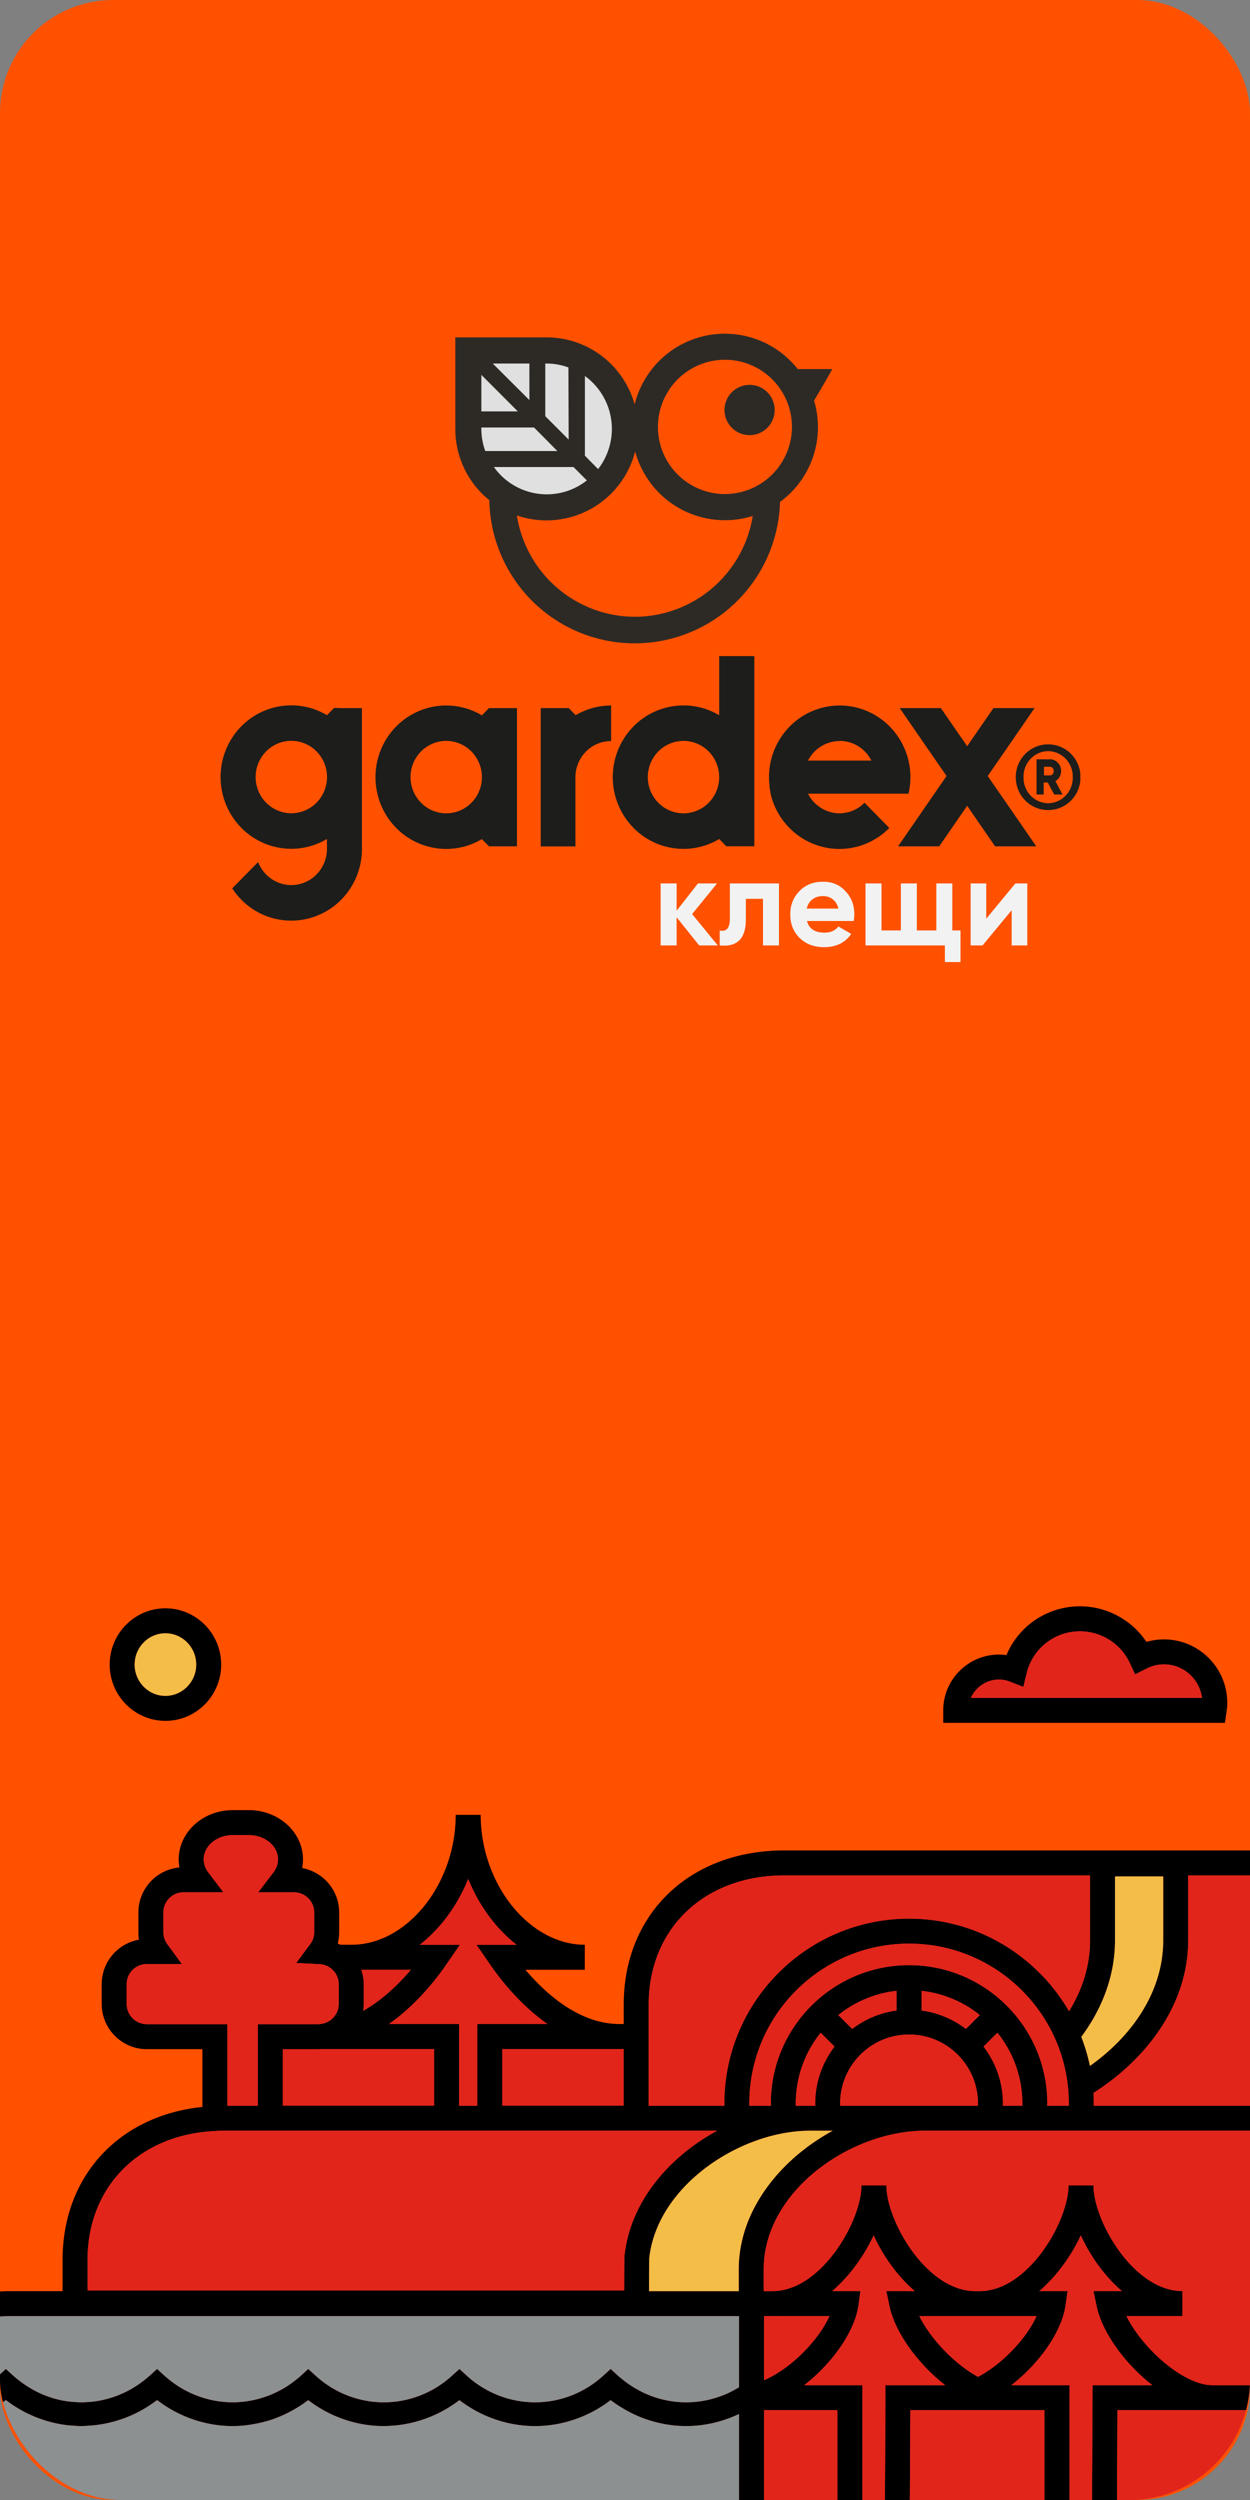 <?xml version="1.0" encoding="utf-8"?><svg width="221" height="442" fill="none" xmlns="http://www.w3.org/2000/svg" viewBox="0 0 221 442"><rect x="0" y="0" width="221" height="442" fill="#808080" stroke="none"/><rect width="221" height="442" rx="20" fill="#FF5100"/><g clip-path="url(#bpclip0_969_11711)"><path d="M147.156 65.25h-6.119a16.43 16.43 0 00-7.341-5.284 16.399 16.399 0 00-16.987 3.683 16.483 16.483 0 00-4.505 7.853 16.213 16.213 0 00-5.808-8.564 16.151 16.151 0 00-9.796-3.293H80.5v16.18a16.179 16.179 0 001.575 6.99 16.142 16.142 0 004.438 5.62 25.789 25.789 0 007.633 17.87 25.677 25.677 0 0017.919 7.438 25.679 25.679 0 0018.005-7.228 25.782 25.782 0 007.84-17.778 16.343 16.343 0 005.852-7.998 16.381 16.381 0 00.162-9.915l1.503-2.531 1.729-3.044z" fill="#2D2A26"/><path d="M100.54 77.723l-4.134-4.143v-9.31h.196c1.328.005 2.645.239 3.893.693l.045 12.76zm-15.438-11.45v6.464h6.449l-6.45-6.463zm8.493-2.003h-6.479l6.48 6.463V64.27zm.827 11.314h-9.32v.241c.005 1.336.24 2.66.691 3.917h12.748l-4.12-4.158zm-7.096 6.99a11.457 11.457 0 0012.31 4.432c1.5-.402 2.901-1.105 4.121-2.066l-2.36-2.366h-14.07zm16.086-16.12v14.117l2.33 2.365a11.566 11.566 0 002.318-8.744 11.562 11.562 0 00-4.679-7.738h.031z" fill="#E0E0E0"/><path d="M128.17 87.35c-2.343 0-4.633-.696-6.581-2a11.87 11.87 0 01-4.363-5.328 11.893 11.893 0 012.568-12.938 11.822 11.822 0 0112.909-2.573 11.853 11.853 0 015.317 4.372 11.895 11.895 0 011.996 6.596 11.898 11.898 0 01-3.474 8.39 11.848 11.848 0 01-8.372 3.481zm-15.92 21.694a21.12 21.12 0 01-13.73-5.099 21.205 21.205 0 01-7.135-12.813 16.143 16.143 0 0012.925-1.072 16.215 16.215 0 007.985-10.242 16.509 16.509 0 002.956 5.882 16.424 16.424 0 0017.835 5.522 21.198 21.198 0 01-7.147 12.752 21.106 21.106 0 01-13.689 5.07z" fill="#FF5100"/><path d="M133.7 68.202a4.428 4.428 0 00-4.678 1.566 4.45 4.45 0 001.536 6.702 4.425 4.425 0 004.891-.637 4.447 4.447 0 00-1.749-7.631z" fill="#2D2A26"/><path d="M101.736 126.473a12.28 12.28 0 016.31-1.741v6.286a6.265 6.265 0 00-4.462 1.875 6.45 6.45 0 00-1.848 4.526v12.227h-6.133V125.193h4.947l1.262 1.28h-.076zm72.895 10.729l8.582 12.431h-7.282l-4.934-7.169-4.948 7.169h-7.269l8.569-12.431-8.279-12.009h7.27l4.657 6.734 4.644-6.734h7.269l-8.279 12.009zm-87.345-12.009h-.833l-1.262 1.28a12.292 12.292 0 00-6.31-1.741 12.404 12.404 0 00-8.835 3.712 12.769 12.769 0 00-3.66 8.963c0 3.362 1.316 6.588 3.659 8.967a12.415 12.415 0 008.835 3.72c2.22.002 4.398-.6 6.31-1.741l1.263 1.28H91.4v-24.44h-4.114zm-8.393 18.602a6.263 6.263 0 01-4.462-1.875 6.446 6.446 0 01-1.848-4.526 6.45 6.45 0 011.848-4.527 6.267 6.267 0 014.462-1.875c1.674 0 3.279.675 4.462 1.875a6.479 6.479 0 011.368 6.976 6.4 6.4 0 01-1.368 2.077 6.3 6.3 0 01-2.047 1.388 6.227 6.227 0 01-2.415.487zm48.26-17.335a12.28 12.28 0 00-6.31-1.741 12.418 12.418 0 00-8.839 3.711 12.787 12.787 0 00-3.668 8.964c0 1.666.324 3.316.952 4.855a12.702 12.702 0 002.712 4.116 12.505 12.505 0 004.057 2.751c1.518.637 3.144.965 4.786.965a12.28 12.28 0 006.31-1.741l1.262 1.281h4.948V116h-6.21v10.46zm-6.31 17.335a6.265 6.265 0 01-4.462-1.875 6.448 6.448 0 01-1.848-4.526c0-1.698.665-3.326 1.848-4.527a6.27 6.27 0 014.462-1.875c1.674 0 3.279.675 4.462 1.875a6.48 6.48 0 011.368 6.976 6.399 6.399 0 01-1.368 2.077 6.297 6.297 0 01-2.047 1.388 6.228 6.228 0 01-2.415.487zm27.614 0a6.244 6.244 0 01-3.282-.937 6.375 6.375 0 01-2.322-2.532h17.77a12.781 12.781 0 00-3.327-11.883 12.42 12.42 0 00-8.839-3.711 12.404 12.404 0 00-8.835 3.712 12.77 12.77 0 00-3.66 8.963c-.002.475.027.95.089 1.421a1.883 1.883 0 000 .281c.05.384.113.756.189 1.114v.103a12.708 12.708 0 004.404 7.025 12.395 12.395 0 007.75 2.743 12.284 12.284 0 004.782-.961 12.43 12.43 0 004.052-2.752l-4.379-4.455a6.266 6.266 0 01-4.38 1.869h-.012zm0-12.803a6.249 6.249 0 013.283.943 6.356 6.356 0 012.32 2.54h-11.207a6.366 6.366 0 012.33-2.529 6.245 6.245 0 013.286-.928l-.012-.026zm-88.545-5.825h-.846l-1.262 1.28a12.261 12.261 0 00-6.31-1.741 12.404 12.404 0 00-8.834 3.712 12.769 12.769 0 00-3.66 8.963c0 3.363 1.316 6.588 3.659 8.967a12.42 12.42 0 008.835 3.721c2.22.003 4.399-.598 6.31-1.742v1.754a6.45 6.45 0 01-1.848 4.527 6.263 6.263 0 01-4.462 1.875 6.245 6.245 0 01-3.546-1.121 6.387 6.387 0 01-2.31-2.95l-4.58 4.647a12.538 12.538 0 004.506 4.194 12.327 12.327 0 005.93 1.516 12.401 12.401 0 008.704-3.575 12.762 12.762 0 003.79-8.716v-25.285h-4.101l.025-.026zm-2.095 12.214a6.446 6.446 0 01-1.848 4.526 6.263 6.263 0 01-4.462 1.875 6.263 6.263 0 01-4.462-1.875 6.447 6.447 0 01-1.848-4.526 6.45 6.45 0 011.848-4.527 6.267 6.267 0 014.462-1.875c1.673 0 3.278.675 4.462 1.875a6.45 6.45 0 011.848 4.527z" fill="#1D1D1B"/><path d="M185.32 131.607a5.624 5.624 0 00-2.194.434 5.702 5.702 0 00-1.861 1.256 5.843 5.843 0 00-1.675 4.11 5.862 5.862 0 00.429 2.228 5.786 5.786 0 001.242 1.889 5.681 5.681 0 001.862 1.26 5.621 5.621 0 002.197.435 5.619 5.619 0 002.192-.439 5.706 5.706 0 001.858-1.26 5.792 5.792 0 001.238-1.888 5.866 5.866 0 00.429-2.225 5.869 5.869 0 00-.432-2.222 5.805 5.805 0 00-1.239-1.883 5.694 5.694 0 00-1.857-1.257 5.621 5.621 0 00-2.189-.438zm0 10.409a4.377 4.377 0 01-3.128-1.38 4.508 4.508 0 01-1.226-3.229 4.503 4.503 0 011.226-3.229c.405-.429.89-.772 1.427-1.009a4.358 4.358 0 011.701-.371 4.398 4.398 0 013.119 1.384 4.501 4.501 0 011.222 3.225 4.547 4.547 0 01-.292 1.736 4.49 4.49 0 01-.93 1.488 4.374 4.374 0 01-3.119 1.385zm1.943-4.558c.224-.337.343-.734.341-1.14a2.053 2.053 0 00-.568-1.459 1.838 1.838 0 00-1.388-.615h-2.386v6.222h1.262v-2.112h.72l1.148 2.112h1.464l-1.262-2.368a1.97 1.97 0 00.669-.64zm-1.161-.589a.61.61 0 01-.454.217h-1.073v-1.523h1.073a.597.597 0 01.454.218.77.77 0 01.189.537.784.784 0 01-.189.551z" fill="#1D1D1B"/><path d="M122.368 161.607l4.538 5.547h-3.288l-3.99-4.977v4.977H116.8v-10.962h2.828v4.823l3.77-4.823h3.377l-4.407 5.415zm6.673-5.415h8.682v10.962h-2.828v-8.243h-3.026v3.661c0 3.376-1.542 4.903-4.626 4.582v-2.653c.585.146 1.031.044 1.338-.307.307-.351.46-.942.46-1.776v-6.226zm21.899 6.643h-8.265c.366 1.374 1.396 2.061 3.091 2.061 1.082 0 1.9-.366 2.456-1.096l2.28 1.315c-1.082 1.564-2.675 2.346-4.78 2.346-1.812 0-3.266-.548-4.362-1.644-1.096-1.097-1.644-2.478-1.644-4.144 0-1.637.54-3.011 1.622-4.121 1.067-1.111 2.455-1.667 4.165-1.667 1.623 0 2.945.556 3.968 1.667 1.053 1.11 1.579 2.484 1.579 4.121 0 .307-.037.694-.11 1.162zm-8.309-2.192h5.591c-.161-.716-.49-1.265-.987-1.645-.482-.38-1.059-.57-1.732-.57-.76 0-1.388.198-1.885.592-.497.38-.826.921-.987 1.623zm25.739-4.451v8.309h1.447v5.591h-2.762v-2.938h-14.031v-10.962h2.828v8.309h3.42v-8.309h2.828v8.309h3.442v-8.309h2.828zm6 6.226l5.151-6.226h2.105v10.962h-2.762v-6.226l-5.152 6.226h-2.105v-10.962h2.763v6.226z" fill="#F2F2F2"/></g><g clip-path="url(#bpclip1_969_11711)"><path d="M138.663 327.159c-16.718 0-28.384 11.205-28.384 27.251v3.441h-.756c-7.105 0-13.026-5.332-16.642-9.605h10.507v-4.411c-9.801 0-18.406-10.74-18.406-22.966h-4.41c0 12.226-8.591 22.953-18.393 22.966h-2.04c-.152-.076-.278-.164-.429-.24a7.937 7.937 0 00.252-1.966v-3.504c0-3.908-2.834-7.172-6.55-7.853.1-.504.15-1.021.15-1.538 0-4.79-4.283-8.697-9.55-8.697h-2.859c-5.266 0-9.55 3.907-9.55 8.697 0 .492.038.971.127 1.437a7.989 7.989 0 00-7.257 7.954v3.504c0 .441.025.882.1 1.311a7.988 7.988 0 00-6.588 7.865v3.491c0 4.412 3.578 7.992 7.975 7.992h9.826v10.222c-14.727 1.525-24.717 12.202-24.717 27.037v5.534H1.973a33.931 33.931 0 00-15.823 3.882 34.492 34.492 0 00-12.586 11.231h-39.785c-2.242-30.34-29.177-30.34-39.52-30.34h-84.988c-2.507 0-6.16 0-10.28.442v-54.818c0-12.038-11.741-21.832-23.772-21.832h-8.87c-8.768 0-16.339 5.206-19.804 12.681-.138.277-.252.554-.365.832h-12.397V442h504.96V327.159h-100.08zm78.171-24.441a9.993 9.993 0 00.139-1.676c0-6.164-5.027-11.193-11.187-11.193a11.09 11.09 0 00-3.099.441c-2.595-3.883-7.005-6.29-11.742-6.29a14.074 14.074 0 00-13.001 8.622 11.527 11.527 0 00-1.323-.089c-5.43 0-9.852 4.425-9.852 9.857v2.206h49.788l.277-1.878zm-187.586 1.525c5.43 0 9.852-4.462 9.852-9.945 0-5.483-4.422-9.945-9.852-9.945-5.43 0-9.852 4.462-9.852 9.945 0 5.483 4.422 9.945 9.852 9.945z" fill="#E1251B"/><path d="M205.786 289.849a11.09 11.09 0 00-3.099.441c-2.595-3.883-7.005-6.29-11.742-6.29a14.074 14.074 0 00-13.001 8.622 11.527 11.527 0 00-1.323-.089c-5.43 0-9.852 4.425-9.852 9.857v2.206h49.788l.277-1.878a9.993 9.993 0 00.139-1.676c0-6.164-5.027-11.193-11.187-11.193zm-34.141 10.335c.857-1.903 2.759-3.239 4.976-3.239.668 0 1.323.126 1.965.378l2.344.908.592-2.433a9.69 9.69 0 019.423-7.386 9.764 9.764 0 018.781 5.558l.97 2.055 2.016-1.021a6.737 6.737 0 013.074-.744c3.439 0 6.299 2.584 6.727 5.924h-40.868zm38.424 42.869V331.57h28.674v-4.411h-100.08c-16.718 0-28.384 11.205-28.384 27.251v3.441h-.756c-7.105 0-13.026-5.332-16.642-9.605h10.507v-4.411c-9.801 0-18.406-10.74-18.406-22.966h-4.41c0 12.226-8.591 22.953-18.393 22.966h-2.04c-.152-.076-.278-.164-.429-.24a7.937 7.937 0 00.252-1.966v-3.504c0-3.908-2.834-7.172-6.55-7.853.1-.504.15-1.021.15-1.538 0-4.79-4.283-8.697-9.55-8.697h-2.859c-5.266 0-9.55 3.907-9.55 8.697 0 .492.038.971.127 1.437a7.989 7.989 0 00-7.257 7.954v3.504c0 .441.025.882.1 1.311a7.988 7.988 0 00-6.588 7.865v3.491c0 4.412 3.578 7.992 7.975 7.992h9.826v10.222c-14.727 1.525-24.717 12.202-24.717 27.037v5.534H1.973a33.931 33.931 0 00-15.823 3.882 34.492 34.492 0 00-12.586 11.231h-39.785c-2.242-30.34-29.177-30.34-39.52-30.34h-84.988c-2.507 0-6.16 0-10.28.442-.718.075-1.461.163-2.204.264-.731.101-1.462.227-2.205.366-8.945 1.613-18.809 5.71-23.584 16.033v-79.8h-37.215v4.411h32.806v40.726h-32.806v4.412h32.68V442h5.581v-10.714c0-4.336 0-7.739.012-7.954.341-19.285 11.654-25.776 22.526-27.957a48.689 48.689 0 012.205-.391 45.772 45.772 0 012.204-.289c3.893-.429 7.521-.429 10.28-.429h84.988c10.847 0 32.969 0 35.085 25.928h-101.15c-10.205 0-18.532 4.172-23.471 11.092-2.192 3.063-3.716 6.681-4.434 10.714h4.51c.932-4.223 2.948-7.865 5.808-10.714 4.245-4.21 10.355-6.68 17.587-6.68h142.838a33.623 33.623 0 00-2.369 6.68 33.493 33.493 0 00-.97 8.092V442h4.41v-2.622c0-2.798.39-5.508 1.108-8.092a29.437 29.437 0 012.432-6.012c3.15 2.079 6.777 3.327 10.507 3.592.503.05 1.007.063 1.524.063 4.649 0 9.222-1.538 12.989-4.323.126-.101.252-.177.378-.265.113.088.252.164.365.265a22.232 22.232 0 009.663 4.058c.73.114 1.461.177 2.204.215.139.012.29.012.429.025v.025h.705c.353 0 .718-.025 1.071-.05a21.998 21.998 0 0011.918-4.273c.126-.101.252-.177.378-.265.113.088.24.164.365.265 3.78 2.785 8.353 4.323 12.989 4.323 1.612 0 3.2-.202 4.762-.555a22.751 22.751 0 002.205-.605 21.657 21.657 0 002.204-.895 22.66 22.66 0 004.196-2.533c3.842 2.962 8.566 4.588 13.366 4.588h.706v-.025c4.548-.152 8.995-1.752 12.66-4.563 3.843 2.962 8.568 4.588 13.367 4.588 4.8 0 9.512-1.626 13.367-4.588a20.694 20.694 0 002.318 1.538c0 .012.013.012.013.012.718.416 1.436.807 2.192 1.135 0 .012.012.012.012.012.719.315 1.449.593 2.193.832h.012a21.493 21.493 0 006.614 1.059c3.225 0 6.4-.744 9.298-2.118.012 0 .037 0 .05-.025V442h4.409v-15.882h12.989V442h4.409v-20.294h-10.305c4.989-3.844 8.97-9.529 9.613-14.129l.34-2.509h-4.989c3.099-2.659 5.644-6.227 7.332-9.857 1.663 3.643 4.183 7.198 7.269 9.857h-5.027l.555 2.647c.97 4.639 5.001 10.21 9.864 13.991h-10.57l-.05 12.139-.025 4.411-.026 3.744h4.41l.025-3.744.025-4.411.038-7.727h23.722V442h4.41v-20.294h-10.293c4.989-3.844 8.97-9.529 9.6-14.129l.353-2.509h-4.989c3.086-2.659 5.644-6.227 7.332-9.857 1.663 3.643 4.182 7.198 7.269 9.857h-5.027l.555 2.647c.97 4.639 4.989 10.21 9.864 13.991h-10.57l-.063 12.139-.025 4.411V442h4.397v-3.744l.037-4.411.038-7.727h41.184v-4.412h-24.365c-5.203 0-12.485-6.63-15.219-12.226h9.89v-4.412c-8.605 0-15.723-12.378-15.723-18.693h-4.409c0 6.315-7.118 18.693-15.71 18.693l-.781.013c-8.605-.013-15.71-12.391-15.71-18.706h-4.409c0 6.315-7.118 18.693-15.723 18.693l-1.562.013v-3.87c0-13.789 15.332-24.503 28.522-24.503h75.199v-4.412h-45.379c.013-.126.013-.265.013-.403 0-.631-.013-1.236-.051-1.866 9.55-6.075 16.743-15.768 16.743-26.974zm-40.087 66.427l8.529.012 4.749-.012c-1.738 3.92-6.034 8.47-10.343 10.752-4.17-2.269-8.428-6.769-10.381-10.752h7.446zm-34.91.012h4.183l7.383-.012c-1.903 4.298-6.854 9.34-11.566 11.344v-11.332zm-24.793-47.229v10.033H88.787v-10.033h21.492zm-31.344-14.975l2.381-3.453h-7.093c3.654-2.862 6.652-6.92 8.554-11.635 1.903 4.715 4.901 8.773 8.555 11.635h-7.093l2.38 3.453c1.777 2.597 5.317 7.16 10.18 10.563H84.377v14.445h-3.2v-14.445H68.756c4.863-3.403 8.403-7.966 10.179-10.563zm-6.261.958c-2.117 2.496-5.027 5.357-8.491 7.298.063-.403.113-.819.113-1.248v-3.491c0-.895-.164-1.752-.441-2.559h8.819zm4.094 14.017v10.033H49.984v-10.008h6.325c.113 0 .227-.013.34-.025h20.12zm-50.808-4.387a3.574 3.574 0 01-3.566-3.58v-3.491c0-1.966 1.6-3.567 3.566-3.567h6.185l-2.57-3.517a3.56 3.56 0 01-.692-2.092v-3.504c0-1.967 1.6-3.568 3.565-3.568h7.042l-2.683-3.541c-.517-.681-.794-1.475-.794-2.282 0-2.357 2.306-4.285 5.14-4.285h2.86c2.834 0 5.14 1.928 5.14 4.285 0 .807-.277 1.601-.794 2.282l-2.696 3.541h6.312a3.574 3.574 0 013.578 3.568v3.504c0 .945-.39 1.676-.718 2.105l-2.457 3.315 4.107.214c1.902.088 3.402 1.651 3.402 3.542v3.491c0 1.79-1.323 3.252-3.024 3.517a2.654 2.654 0 01-.554.063H45.575v14.42h-5.38v-14.42H25.96zm-10.482 41.671c0-12.793 8.945-21.907 21.984-22.751.655-.038 1.323-.088 2.003-.088h87.33c-4.799 2.609-9.095 6.277-12.106 10.726a26.02 26.02 0 00-2.205 3.92 23.962 23.962 0 00-2.066 7.374c-.025.214-.051 2.622-.063 6.239H15.478v-5.42zm115.185 22.525s-.038 0-.05.025a17.761 17.761 0 01-9.298 2.635 17.6 17.6 0 01-6.601-1.286c-.013 0-.025-.013-.025-.013a17.47 17.47 0 01-2.18-1.071c-.013 0-.025-.013-.025-.013a17.722 17.722 0 01-2.18-1.462l-.025-.025c-.327-.265-.655-.517-.97-.794l-1.348-1.235-1.36 1.235c-3.326 3.012-7.597 4.664-12.007 4.664-4.409 0-8.68-1.652-12.018-4.664l-1.348-1.235-1.36 1.235c-3.327 3.012-7.597 4.664-12.007 4.664-4.41 0-8.68-1.652-12.006-4.664l-1.36-1.235-1.348 1.235c-.895.794-1.852 1.5-2.848 2.105-.718.428-1.448.794-2.204 1.122a18.246 18.246 0 01-4.888 1.311c-.68.075-1.374.126-2.08.126-.705 0-1.385-.051-2.065-.126a17.99 17.99 0 01-6.69-2.206 19.045 19.045 0 01-3.099-2.206c-.05-.051-.1-.088-.151-.126l-1.348-1.235-1.36 1.235s-.102.075-.152.126a19.042 19.042 0 01-3.1 2.206 17.988 17.988 0 01-6.689 2.206c-.327.037-.655.063-.995.075-.353.025-.718.051-1.07.051-.379 0-.757-.026-1.135-.051-.315-.012-.63-.05-.944-.075a20.349 20.349 0 01-1.26-.19 17.783 17.783 0 01-5.417-2.016 19.711 19.711 0 01-3.112-2.206c-.038-.051-.101-.088-.151-.126l-1.348-1.235-1.361 1.235s-.1.075-.151.126a19.047 19.047 0 01-3.1 2.206 18.004 18.004 0 01-6.676 2.206c-.693.075-1.386.126-2.08.126-.503 0-1.02-.026-1.523-.076-.19-.013-.366-.025-.555-.05a18.004 18.004 0 01-6.677-2.206c-.352-.215-.705-.416-1.058-.656.39-.529.806-1.046 1.235-1.55a29.643 29.643 0 017.055-6.151 29.61 29.61 0 0115.823-4.551h128.69v12.58zm3.452-33.087c-.882 1.5-1.638 3.05-2.205 4.689-.831 2.394-1.297 4.915-1.297 7.537v3.87h-15.861v-.114c.012-3.252.025-5.432.037-5.747.92-8.231 7.27-15.126 14.917-19.033.73-.366 1.461-.719 2.204-1.034.731-.303 1.462-.58 2.205-.845 3.023-1.033 6.135-1.6 9.083-1.6h4.032c-5.38 2.937-10.092 7.184-13.115 12.277zm10.015-17.092c0 .138.013.277.013.403h-3.439c0-.126-.013-.265-.013-.403 0-4.727 1.651-9.076 4.41-12.504l2.444 2.445c-2.13 2.798-3.415 6.277-3.415 10.059zm28.762.403h-24.34c0-.126-.012-.265-.012-.403 0-6.719 5.455-12.189 12.182-12.189 6.728 0 12.183 5.47 12.183 12.189 0 .138-.013.277-.013.403zm-24.68-16.033a20.006 20.006 0 0110.306-4.286v3.479a16.509 16.509 0 00-7.849 3.265l-2.457-2.458zm24.529.491l-1.965 1.967a16.513 16.513 0 00-7.849-3.265v-3.479a19.999 19.999 0 0110.305 4.286l-.491.491zm8 15.542h-3.44c0-.126.013-.265.013-.403 0-3.782-1.285-7.261-3.427-10.059l1.966-1.966.491-.479c2.746 3.428 4.409 7.777 4.409 12.504 0 .138-.012.277-.012.403zm8.214 0h-3.818c0-.126.026-.265.026-.403 0-13.475-10.961-24.454-24.441-24.454-13.48 0-24.44 10.979-24.44 24.454 0 .138.012.277.012.403h-3.817v-.403c0-15.58 12.661-28.26 28.245-28.26 15.584 0 28.245 12.68 28.245 28.26 0 .138 0 .277-.012.403zm-1.059-18.479a35.044 35.044 0 00-1.877-2.546 13.489 13.489 0 00-.68-.806 23.595 23.595 0 00-1.436-1.538c-5.921-6-14.123-9.706-23.181-9.706-18.015 0-32.654 14.66-32.654 32.672v.403h-13.379V354.41c0-13.449 9.864-22.84 23.974-22.84h54.059v11.483c0 4.525-1.386 8.76-3.717 12.542a25.916 25.916 0 00-1.109-1.778zm4.813 11.433c-.101-.441-.202-.882-.315-1.311a32.127 32.127 0 00-1.222-3.819c3.679-4.966 5.959-10.777 5.959-17.067v-11.306h8.529v11.306c0 9-5.455 16.89-12.951 22.197zm-458.926 56.456v4.412h30.79v-4.412h-30.79zM29.248 284.353c-5.43 0-9.852 4.462-9.852 9.945 0 5.483 4.422 9.945 9.852 9.945 5.43 0 9.852-4.462 9.852-9.945 0-5.483-4.422-9.945-9.852-9.945zm0 15.479c-2.998 0-5.443-2.484-5.443-5.534s2.445-5.533 5.443-5.533c2.998 0 5.442 2.483 5.442 5.533 0 3.05-2.444 5.534-5.442 5.534z" fill="#000"/><path d="M1.974 409.492a29.617 29.617 0 00-15.824 4.55 29.649 29.649 0 00-7.054 6.152 29.003 29.003 0 00-1.235 1.55c.353.239.705.441 1.058.655a17.986 17.986 0 006.677 2.206c.19.025.365.038.554.051.504.05 1.02.075 1.525.075.693 0 1.386-.05 2.079-.126a17.986 17.986 0 006.677-2.206 18.98 18.98 0 003.099-2.205c.05-.051.1-.089.15-.126l1.361-1.236 1.349 1.236s.113.075.15.126a19.64 19.64 0 003.112 2.205 17.785 17.785 0 005.418 2.017c.415.076.831.139 1.26.189.314.025.63.063.944.076.378.025.756.05 1.134.05.353 0 .718-.025 1.071-.05.34-.013.668-.038.995-.076a17.971 17.971 0 006.69-2.206 18.979 18.979 0 003.099-2.205c.05-.051.1-.089.151-.126l1.36-1.236 1.349 1.236s.1.075.151.126a18.979 18.979 0 003.1 2.205 17.971 17.971 0 006.689 2.206c.68.076 1.373.126 2.066.126.693 0 1.398-.05 2.079-.126a18.171 18.171 0 004.888-1.311 19.048 19.048 0 002.204-1.121 19.761 19.761 0 002.848-2.105l1.347-1.236 1.361 1.236c3.326 3.012 7.597 4.663 12.006 4.663 4.41 0 8.68-1.651 12.006-4.663l1.36-1.236 1.349 1.236c3.338 3.012 7.597 4.663 12.018 4.663 4.422 0 8.681-1.651 12.006-4.663l1.361-1.236 1.348 1.236c.315.277.643.529.97.794l.025.025a17.836 17.836 0 002.205 1.475c.706.403 1.424.768 2.179 1.071a17.598 17.598 0 006.627 1.298c3.301 0 6.501-.92 9.298-2.634a.088.088 0 01.05-.025v-12.58H1.974zm128.64 17.319a21.728 21.728 0 01-9.298 2.118c-2.242 0-4.472-.366-6.614-1.059h-.013a23.212 23.212 0 01-2.192-.832s-.012 0-.012-.013c-.756-.327-1.474-.718-2.192-1.134 0 0-.013 0-.013-.013a20.55 20.55 0 01-2.318-1.537c-3.855 2.962-8.58 4.588-13.367 4.588-4.787 0-9.524-1.626-13.366-4.588-3.666 2.81-8.113 4.411-12.661 4.562v.026h-.706c-4.8 0-9.524-1.626-13.366-4.588a22.66 22.66 0 01-4.196 2.533c-.73.34-1.461.643-2.204.895-.731.24-1.462.441-2.205.605-1.562.353-3.15.555-4.762.555-4.636 0-9.21-1.538-12.989-4.324-.126-.101-.252-.176-.365-.264-.126.088-.252.163-.378.264a21.981 21.981 0 01-11.918 4.273c-.353.025-.718.051-1.07.051h-.706v-.026c-.139-.012-.29-.012-.429-.025a21.572 21.572 0 01-2.204-.214 22.234 22.234 0 01-9.663-4.059c-.114-.101-.252-.176-.366-.264-.125.088-.251.163-.377.264-3.767 2.786-8.34 4.324-12.99 4.324-.516 0-1.02-.013-1.524-.063-3.729-.265-7.357-1.513-10.506-3.593a29.463 29.463 0 00-2.432 6.013 30.165 30.165 0 00-1.108 8.092V442h158.56v-15.214s-.038.012-.05.025z" fill="#8C9091"/><path d="M29.247 288.764c-2.998 0-5.442 2.483-5.442 5.534 0 3.05 2.444 5.533 5.442 5.533s5.443-2.483 5.443-5.533c0-3.051-2.445-5.534-5.443-5.534zm113.95 87.943c-2.948 0-6.059.568-9.083 1.601-.743.265-1.474.542-2.205.845-.743.315-1.474.668-2.204 1.033-7.647 3.908-13.997 10.802-14.916 19.033-.013.315-.026 2.496-.038 5.748v.114h15.861v-3.87c0-2.622.466-5.143 1.297-7.538.567-1.638 1.323-3.189 2.205-4.689 3.024-5.092 7.735-9.34 13.115-12.277h-4.032zm53.933-44.961v11.307c0 6.29-2.28 12.1-5.959 17.067a31.945 31.945 0 011.525 5.142s.012 0 .012-.012c7.496-5.307 12.951-13.197 12.951-22.197v-11.307h-8.529z" fill="#F3BD48"/><path d="M39.465 376.707c-.68 0-1.348.051-2.003.089-13.04.844-21.984 9.957-21.984 22.751v5.42h94.877c.012-3.617.038-6.025.063-6.239a23.962 23.962 0 012.066-7.374 26.02 26.02 0 012.205-3.92c3.011-4.449 7.307-8.117 12.106-10.727h-87.33zm-305.682-45.137v40.726h32.806V331.57h-32.806zm472.003-37.31a6.737 6.737 0 00-3.074.744l-2.016 1.021-.97-2.055a9.765 9.765 0 00-8.781-5.559 9.69 9.69 0 00-9.423 7.387l-.592 2.433-2.344-.908a5.336 5.336 0 00-1.965-.378c-2.217 0-4.119 1.336-4.976 3.239h40.868c-.428-3.34-3.288-5.924-6.727-5.924zM86.62 347.288l-2.381-3.454h7.093c-3.654-2.861-6.652-6.92-8.555-11.634-1.902 4.714-4.9 8.773-8.554 11.634h7.093l-2.381 3.454c-1.776 2.597-5.316 7.16-10.18 10.563h12.422v14.445h3.2v-14.445H96.8c-4.863-3.403-8.403-7.966-10.18-10.563zm-352.837 29.419v44.999h30.79v4.412h-30.79V442h32.68v-65.293h-32.68zm322.702-29.444l-4.107-.214 2.457-3.315c.327-.429.718-1.16.718-2.105v-3.505c0-1.966-1.6-3.567-3.578-3.567h-6.312l2.696-3.542c.517-.68.794-1.474.794-2.281 0-2.357-2.306-4.286-5.14-4.286h-2.86c-2.834 0-5.14 1.929-5.14 4.286 0 .807.277 1.601.794 2.281l2.683 3.542h-7.042a3.571 3.571 0 00-3.566 3.567v3.505c0 .743.24 1.462.693 2.092l2.57 3.517H25.96a3.57 3.57 0 00-3.566 3.567v3.491c0 1.979 1.6 3.58 3.566 3.58h14.236v14.42h5.38v-14.42h10.733c.189 0 .378-.025.554-.063 1.7-.265 3.024-1.727 3.024-3.517v-3.491c0-1.891-1.5-3.454-3.402-3.542zm82.77 62.217l-4.183.012v11.332c4.712-2.004 9.663-7.046 11.566-11.344h-7.383zm58.304 16.638l-.038 7.727-.025 4.411V442h41.247v-15.882h-41.184zm-34.015-49.411c-13.19 0-28.522 10.714-28.522 24.504v3.87h1.562c8.605-.013 15.723-12.391 15.723-18.706h4.409c0 6.315 7.105 18.693 15.71 18.693l.781.013c8.592-.013 15.71-12.391 15.71-18.706h4.409c0 6.315 7.118 18.693 15.723 18.693v4.412h-9.89c2.734 5.596 10.016 12.226 15.219 12.226h24.365v-44.999h-75.199zm-28.472 49.411V442h12.989v-15.882h-12.989zm58.809-18.403l-.555-2.647h5.027c-3.087-2.66-5.606-6.214-7.269-9.857-1.688 3.63-4.246 7.197-7.332 9.857h4.989l-.353 2.508c-.63 4.601-4.611 10.286-9.6 14.13h10.293V442h3.993v-3.744l.038-4.411.063-12.139h10.57c-4.875-3.781-8.894-9.352-9.864-13.991zm-36.623 0l-.555-2.647h5.027c-3.086-2.66-5.606-6.214-7.269-9.857-1.688 3.63-4.233 7.197-7.332 9.857h4.989l-.34 2.508c-.643 4.601-4.624 10.286-9.613 14.13h10.305V442h3.981l.026-3.744.025-4.411.05-12.139h10.57c-4.863-3.781-8.894-9.352-9.864-13.991zm21.253 1.765l-8.529.012-7.446-.012c1.953 3.983 6.211 8.483 10.381 10.752 4.309-2.282 8.605-6.832 10.343-10.752h-4.749zm-17.562 16.638l-.038 7.727-.025 4.411-.025 3.744h23.81v-15.882h-23.722zm-12.737-69.855l2.457 2.458a16.509 16.509 0 017.849-3.265v-3.479a19.997 19.997 0 00-10.306 4.286zm-.667 5.571l-2.444-2.445a19.877 19.877 0 00-4.41 12.503c0 .139.013.278.013.404h3.439c0-.126-.013-.265-.013-.404 0-3.781 1.285-7.26 3.415-10.058zm13.177-2.13c-6.727 0-12.182 5.47-12.182 12.188 0 .139.012.278.012.404h24.34c0-.126.013-.265.013-.404 0-6.718-5.468-12.188-12.183-12.188zm2.205-7.727v3.479a16.513 16.513 0 017.849 3.265l1.965-1.967.491-.491a19.99 19.99 0 00-10.305-4.286zm-24.264-20.407c-14.11 0-23.974 9.391-23.974 22.84v17.886h13.379v-.404c0-18.012 14.639-32.671 32.654-32.671 9.058 0 17.26 3.706 23.181 9.706.491.479.983 1.008 1.436 1.537.239.265.466.53.68.807a28.737 28.737 0 011.877 2.546c.391.58.769 1.173 1.109 1.778 2.331-3.782 3.717-8.017 3.717-12.542V331.57h-54.059zm37.681 27.819l-.491.479-1.966 1.966c2.142 2.798 3.427 6.277 3.427 10.058 0 .139-.013.278-.013.404h3.44c0-.126.012-.265.012-.404 0-4.726-1.663-9.075-4.409-12.503zm-15.622-15.756c-15.584 0-28.245 12.68-28.245 28.259v.404h3.817c0-.126-.012-.265-.012-.404 0-13.474 10.96-24.453 24.44-24.453s24.441 10.979 24.441 24.453c0 .139-.026.278-.026.404h3.818c.012-.126.012-.265.012-.404 0-15.579-12.673-28.259-28.245-28.259zm49.347-12.063v11.483c0 11.205-7.193 20.898-16.743 26.974.038.63.051 1.235.051 1.865 0 .139 0 .278-.013.404h45.379V331.57h-28.674z" fill="#E1251B"/></g><defs><clipPath id="bpclip0_969_11711"><path fill="#fff" transform="translate(39 59)" d="M0 0h152v114H0z"/></clipPath><clipPath id="bpclip1_969_11711"><rect y="284" width="221" height="158" rx="21.351" fill="#fff"/></clipPath></defs></svg>